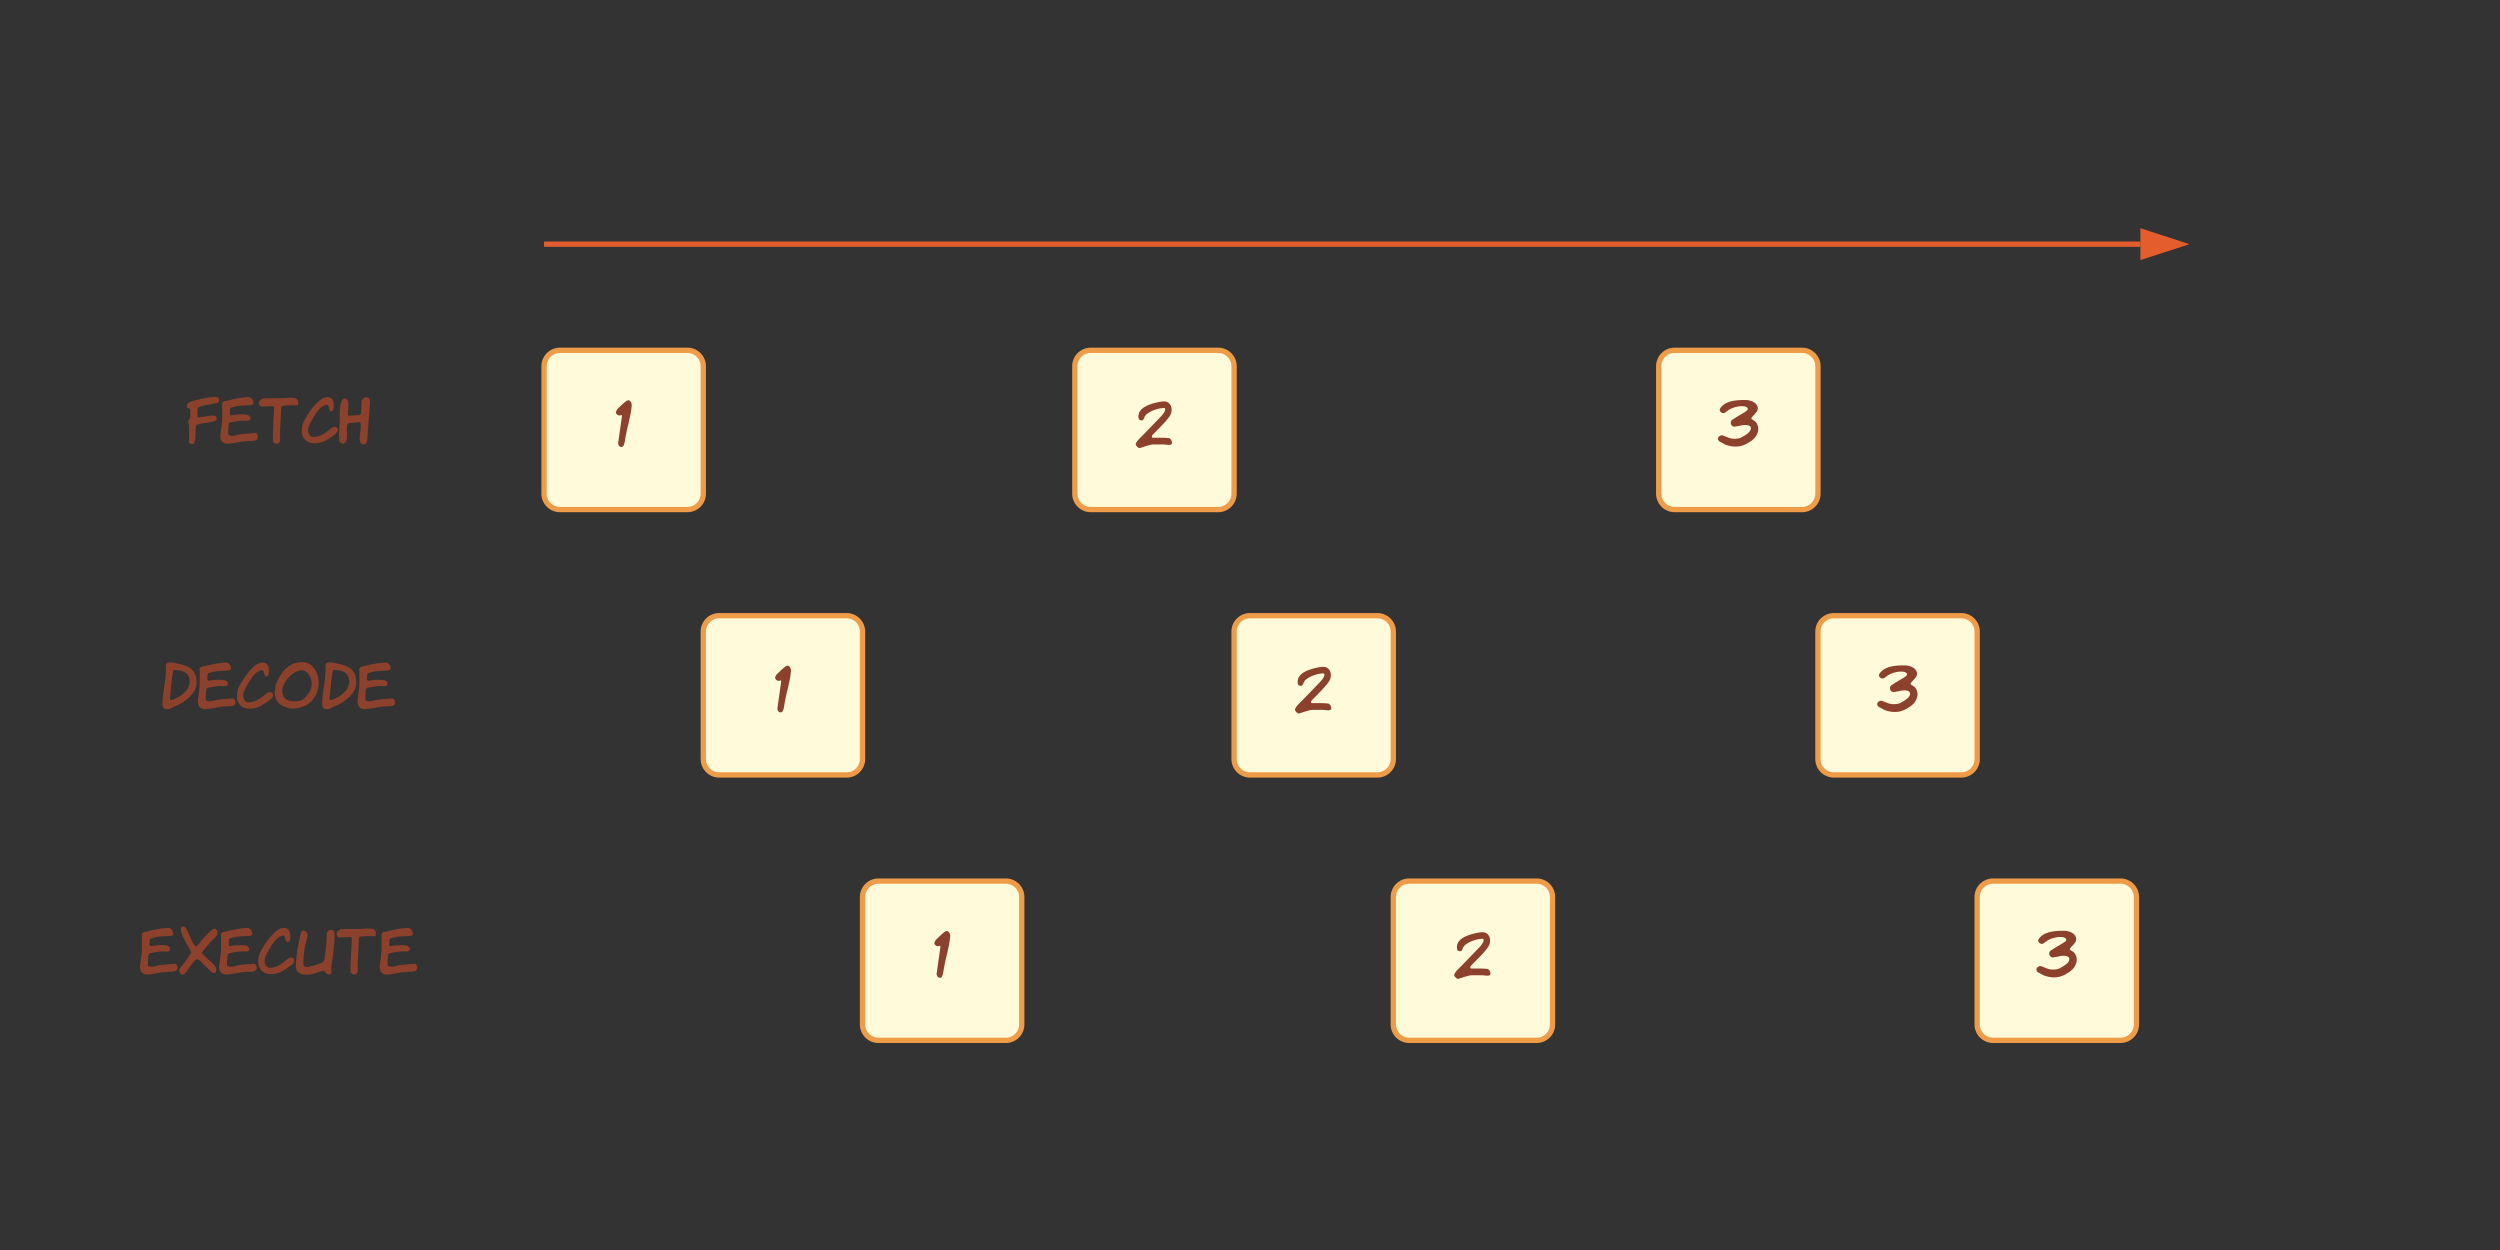 <svg xmlns="http://www.w3.org/2000/svg" xmlns:xlink="http://www.w3.org/1999/xlink" xmlns:lucid="lucid" width="942" height="471"><rect width="100%" height="100%" fill="#333333" stroke="none"/><g transform="translate(5 -648)" lucid:page-tab-id="0_0"><path d="M201 740h600.5M201.03 740H200" stroke="#e45e2d" stroke-width="2" fill="none"/><path d="M816.76 740l-14.26 4.63v-9.26z" stroke="#e45e2d" stroke-width="2" fill="#e45e2d"/><path d="M200 786a6 6 0 0 1 6-6h48a6 6 0 0 1 6 6v48a6 6 0 0 1-6 6h-48a6 6 0 0 1-6-6z" stroke="#ef9c49" stroke-width="2" fill="#fffada"/><use xlink:href="#a" transform="matrix(1,0,0,1,212,792) translate(14.856 24.528)"/><path d="M-20 786a6 6 0 0 1 6-6h228a6 6 0 0 1 6 6v48a6 6 0 0 1-6 6H-14a6 6 0 0 1-6-6z" stroke="#000" stroke-opacity="0" fill="#fff" fill-opacity="0"/><use xlink:href="#b" transform="matrix(1,0,0,1,-15,785) translate(80.411 30.278)"/><path d="M-20 886a6 6 0 0 1 6-6h228a6 6 0 0 1 6 6v48a6 6 0 0 1-6 6H-14a6 6 0 0 1-6-6z" stroke="#000" stroke-opacity="0" fill="#fff" fill-opacity="0"/><use xlink:href="#c" transform="matrix(1,0,0,1,-15,885) translate(70.811 30.278)"/><path d="M-20 986a6 6 0 0 1 6-6h228a6 6 0 0 1 6 6v48a6 6 0 0 1-6 6H-14a6 6 0 0 1-6-6z" stroke="#000" stroke-opacity="0" fill="#fff" fill-opacity="0"/><use xlink:href="#d" transform="matrix(1,0,0,1,-15,985) translate(62.444 30.278)"/><path d="M260 886a6 6 0 0 1 6-6h48a6 6 0 0 1 6 6v48a6 6 0 0 1-6 6h-48a6 6 0 0 1-6-6z" stroke="#ef9c49" stroke-width="2" fill="#fffada"/><use xlink:href="#e" transform="matrix(1,0,0,1,272,892) translate(14.856 24.528)"/><path d="M320 986a6 6 0 0 1 6-6h48a6 6 0 0 1 6 6v48a6 6 0 0 1-6 6h-48a6 6 0 0 1-6-6z" stroke="#ef9c49" stroke-width="2" fill="#fffada"/><use xlink:href="#e" transform="matrix(1,0,0,1,332,992) translate(14.856 24.528)"/><path d="M400 786a6 6 0 0 1 6-6h48a6 6 0 0 1 6 6v48a6 6 0 0 1-6 6h-48a6 6 0 0 1-6-6z" stroke="#ef9c49" stroke-width="2" fill="#fffada"/><use xlink:href="#f" transform="matrix(1,0,0,1,412,792) translate(10.878 24.528)"/><path d="M460 886a6 6 0 0 1 6-6h48a6 6 0 0 1 6 6v48a6 6 0 0 1-6 6h-48a6 6 0 0 1-6-6z" stroke="#ef9c49" stroke-width="2" fill="#fffada"/><use xlink:href="#g" transform="matrix(1,0,0,1,472,892) translate(10.878 24.528)"/><path d="M520 986a6 6 0 0 1 6-6h48a6 6 0 0 1 6 6v48a6 6 0 0 1-6 6h-48a6 6 0 0 1-6-6z" stroke="#ef9c49" stroke-width="2" fill="#fffada"/><use xlink:href="#g" transform="matrix(1,0,0,1,532,992) translate(10.878 24.528)"/><path d="M620 786a6 6 0 0 1 6-6h48a6 6 0 0 1 6 6v48a6 6 0 0 1-6 6h-48a6 6 0 0 1-6-6z" stroke="#ef9c49" stroke-width="2" fill="#fffada"/><use xlink:href="#h" transform="matrix(1,0,0,1,632,792) translate(10.067 24.528)"/><path d="M680 886a6 6 0 0 1 6-6h48a6 6 0 0 1 6 6v48a6 6 0 0 1-6 6h-48a6 6 0 0 1-6-6z" stroke="#ef9c49" stroke-width="2" fill="#fffada"/><use xlink:href="#i" transform="matrix(1,0,0,1,692,892) translate(10.067 24.528)"/><path d="M740 986a6 6 0 0 1 6-6h48a6 6 0 0 1 6 6v48a6 6 0 0 1-6 6h-48a6 6 0 0 1-6-6z" stroke="#ef9c49" stroke-width="2" fill="#fffada"/><use xlink:href="#i" transform="matrix(1,0,0,1,752,992) translate(10.067 24.528)"/><defs><path fill="#8b412b" d="M49-77C44-40 70-4 106-4c52 0 58-115 69-176 33-185 88-339 106-531 5-55-37-120-88-84-58 41-108 94-156 139-9 8-27 43-27 58-1 28 35 54 60 54 15-1 48-23 43 15" id="j"/><use transform="matrix(0.022,0,0,0.022,0,0)" xlink:href="#j" id="a"/><path fill="#8b412b" d="M39-49c-7-93 9-204-6-289-18-30-12-41 1-77 37-27 19-97 25-162 2-23-27-37-49-40-11-18-14-56 0-71 17-39 273-99 376-109 72-7 163-32 165 45 1 65-62 51-115 66-63 18-176 24-229 55-41 23-20 107-25 176 83-2 166-25 259-33 74-6 91 70 44 97-80 23-228 35-304 57-18 6-27 18-27 35-9 45 6 274-42 299-35 2-92-5-73-49" id="k"/><path fill="#8b412b" d="M330-158c82-22 193-18 286-31 38 11 58 81 24 113-25 24-71 25-116 25-135 0-238 34-358 47C61 7 4-52 15-159c12-113 37-213 32-340-2-59 2-121-2-178-2-44 35-62 81-61 104-31 222-52 345-64 68-7 103 34 111 94 2 12-3 22-9 31-33 14-62 15-103 16-100 2-196 10-270 40h-8c-18 23-11 79-15 106-1 13 5 22 16 25 82-10 176-25 264-12 44 7 78 26 71 72-7 49-76 30-125 30-78 0-138 22-210 29-24 1-35 28-36 52-2 41-10 83-8 126-19 84 122 51 181 35" id="l"/><path fill="#8b412b" d="M593-790c58 0 99 54 77 117-5 13-15 16-35 14-70-7-152-3-229 7-31 20-24 81-26 127-4 138-16 277-16 422 0 32 4 70-21 83-26 36-88 7-103-20 1-182 10-346 21-521 2-27 11-81-18-84-73-7-138 11-206 3-20-18-39-18-32-51-3-78 74-91 145-91 129 0 251 6 369-8 25-3 49 2 74 2" id="m"/><path fill="#8b412b" d="M521-275c40-33 108-24 108 34 0 49-75 103-210 183-80 47-247 72-323 10-66-54-95-101-82-218 12-106 41-136 91-224 55-96 145-209 240-278 32-23 68-33 107-33 86 2 108 61 107 158 0 55-15 82-44 82-55 1-25-116-79-110-132 15-229 223-291 334-48 86-31 226 81 218 122-9 217-92 295-156" id="n"/><path fill="#8b412b" d="M107-780c100 15 51 176 51 272 0 29 23 25 56 24 33-11 175 4 171-42 9-67 4-153 14-224 12-14 39-57 70-50 51 0 74 34 69 103L490-47c-6 28-25 57-57 56-118-5-54-182-54-299 0-34 3-75-15-85-65 6-127 12-191 19-52 29-23 162-29 239C135-7 87 19 22-30 10-48 7-67 13-88c-16-100 8-215 8-322 0-127-9-364 86-370" id="o"/><g id="b"><use transform="matrix(0.022,0,0,0.022,0,0)" xlink:href="#k"/><use transform="matrix(0.022,0,0,0.022,12.289,0)" xlink:href="#l"/><use transform="matrix(0.022,0,0,0.022,27.089,0)" xlink:href="#m"/><use transform="matrix(0.022,0,0,0.022,43.067,0)" xlink:href="#n"/><use transform="matrix(0.022,0,0,0.022,57.156,0)" xlink:href="#o"/></g><path fill="#8b412b" d="M19-91c0-222 71-428 58-668-3-62 121-44 170-33 118 27 229 50 293 128 44 53 63 97 63 217 0 165-189 328-383 400-36 13-62 45-108 45-66 0-93-23-93-89zm185-582c-30 151-43 322-58 489 5 39 27 28 60 14 129-54 276-147 276-304 0-155-106-203-278-199" id="p"/><path fill="#8b412b" d="M44-443c79-191 208-366 448-366 141 0 239 118 267 253 46 222-61 413-213 490-83 42-221 78-338 30-55-23-106-43-129-82-26-14-80-140-57-202 2-41 8-89 22-123zm103 115c1 136 75 191 208 191 130 0 180-50 241-135 38-53 55-111 55-169 0-109-73-236-179-227-143 12-260 151-311 271-9 24-14 47-14 69" id="q"/><path fill="#8b412b" d="M19-91c0-222 71-428 58-668-3-62 121-44 170-33 118 27 229 50 293 128 44 53 63 97 63 217 0 165-189 328-383 400-36 13-62 45-108 45-66 0-93-23-93-89zm185-582c-30 151-43 322-58 489 5 39 27 28 60 14 129-54 276-147 276-304 0-155-106-203-278-199" id="r"/><g id="c"><use transform="matrix(0.022,0,0,0.022,0,0)" xlink:href="#p"/><use transform="matrix(0.022,0,0,0.022,13.422,0)" xlink:href="#l"/><use transform="matrix(0.022,0,0,0.022,28.222,0)" xlink:href="#n"/><use transform="matrix(0.022,0,0,0.022,42.311,0)" xlink:href="#q"/><use transform="matrix(0.022,0,0,0.022,60.156,0)" xlink:href="#r"/><use transform="matrix(0.022,0,0,0.022,73.578,0)" xlink:href="#l"/></g><path fill="#8b412b" d="M635-31c28-53 7-115-31-143-7-19-67-63-88-82-39-36-80-78-117-115 1-16 41-65 118-148l-10 11c30-36 53-67 85-95 54-48 78-89 78-117s-20-70-52-70c-36 0-116 78-245 230-22 26-38 59-67 71-30 12-85-104-102-151-13-36-72-158-75-157-34-47-96-35-89 35 8 88 69 162 101 236 14 20 74 122 77 140-20 61-139 209-182 265-18 23-24 44-24 60C11-36 45 1 69 0c45-2 96-97 124-134 67-89 109-132 124-131 48 2 103 85 141 115 20 16 39 33 56 52 49 58 88 82 121 67" id="s"/><path fill="#8b412b" d="M106-737c41-53 131 12 108 86-42 139-71 285-71 455 0 88 72 66 143 48 49-12 128-35 183-63 38-19 36-69 44-119 17-114 31-247 31-354 0-57 26-85 79-85 37 0 55 27 55 81 0 190-34 397-59 573 4 31 20 93-13 105-8 10-30 7-65-8-16-20-33-38-51-54C397-48 305 0 205 0 79 0 5-43 13-176c13-196 50-391 93-561" id="t"/><g id="d"><use transform="matrix(0.022,0,0,0.022,0,0)" xlink:href="#l"/><use transform="matrix(0.022,0,0,0.022,14.8,0)" xlink:href="#s"/><use transform="matrix(0.022,0,0,0.022,29.822,0)" xlink:href="#l"/><use transform="matrix(0.022,0,0,0.022,44.622,0)" xlink:href="#n"/><use transform="matrix(0.022,0,0,0.022,58.711,0)" xlink:href="#t"/><use transform="matrix(0.022,0,0,0.022,74.333,0)" xlink:href="#m"/><use transform="matrix(0.022,0,0,0.022,90.311,0)" xlink:href="#l"/></g><use transform="matrix(0.022,0,0,0.022,0,0)" xlink:href="#j" id="e"/><path fill="#8b412b" d="M489-785c107 0 154 111 116 214-29 79-213 255-300 345-26 27-38 39-16 63 95 2 204-5 287 7 22 4 49 51 49 77 0 63-95 31-141 31H320C244-52 124 2 73 14 50 19-1-26 3-53c6-51 111-140 150-182 94-98 182-189 275-285 55-57 80-102 80-129 1-31-28-24-56-21-120 11-265 81-296 145-13 26-15 67-56 65s-51-21-51-66c0-144 158-200 287-235 61-16 112-24 153-24" id="u"/><use transform="matrix(0.022,0,0,0.022,0,0)" xlink:href="#u" id="f"/><use transform="matrix(0.022,0,0,0.022,0,0)" xlink:href="#u" id="g"/><path fill="#8b412b" d="M694-661c-2 64-88 115-111 165 1 17 42 36 59 47 42 29 76 115 53 188-30 95-82 137-179 194C386 10 245 0 121-52 96-78 5-94 12-147c-3-30 39-60 66-58 10-5 95 37 147 52 50 14 141 11 184-13 64-35 159-87 167-152 7-58-74-71-141-61-44 7-88 21-136 26-61 7-96-80-43-117 65-45 147-89 217-133 33-21 50-38 50-49 0-57-104-57-169-46-78 14-147 44-200 90-12 10-25 23-51 23-35 0-77-40-55-77 74-122 237-149 435-148 101 1 214 52 211 149" id="v"/><use transform="matrix(0.022,0,0,0.022,0,0)" xlink:href="#v" id="h"/><use transform="matrix(0.022,0,0,0.022,0,0)" xlink:href="#v" id="i"/></defs></g></svg>